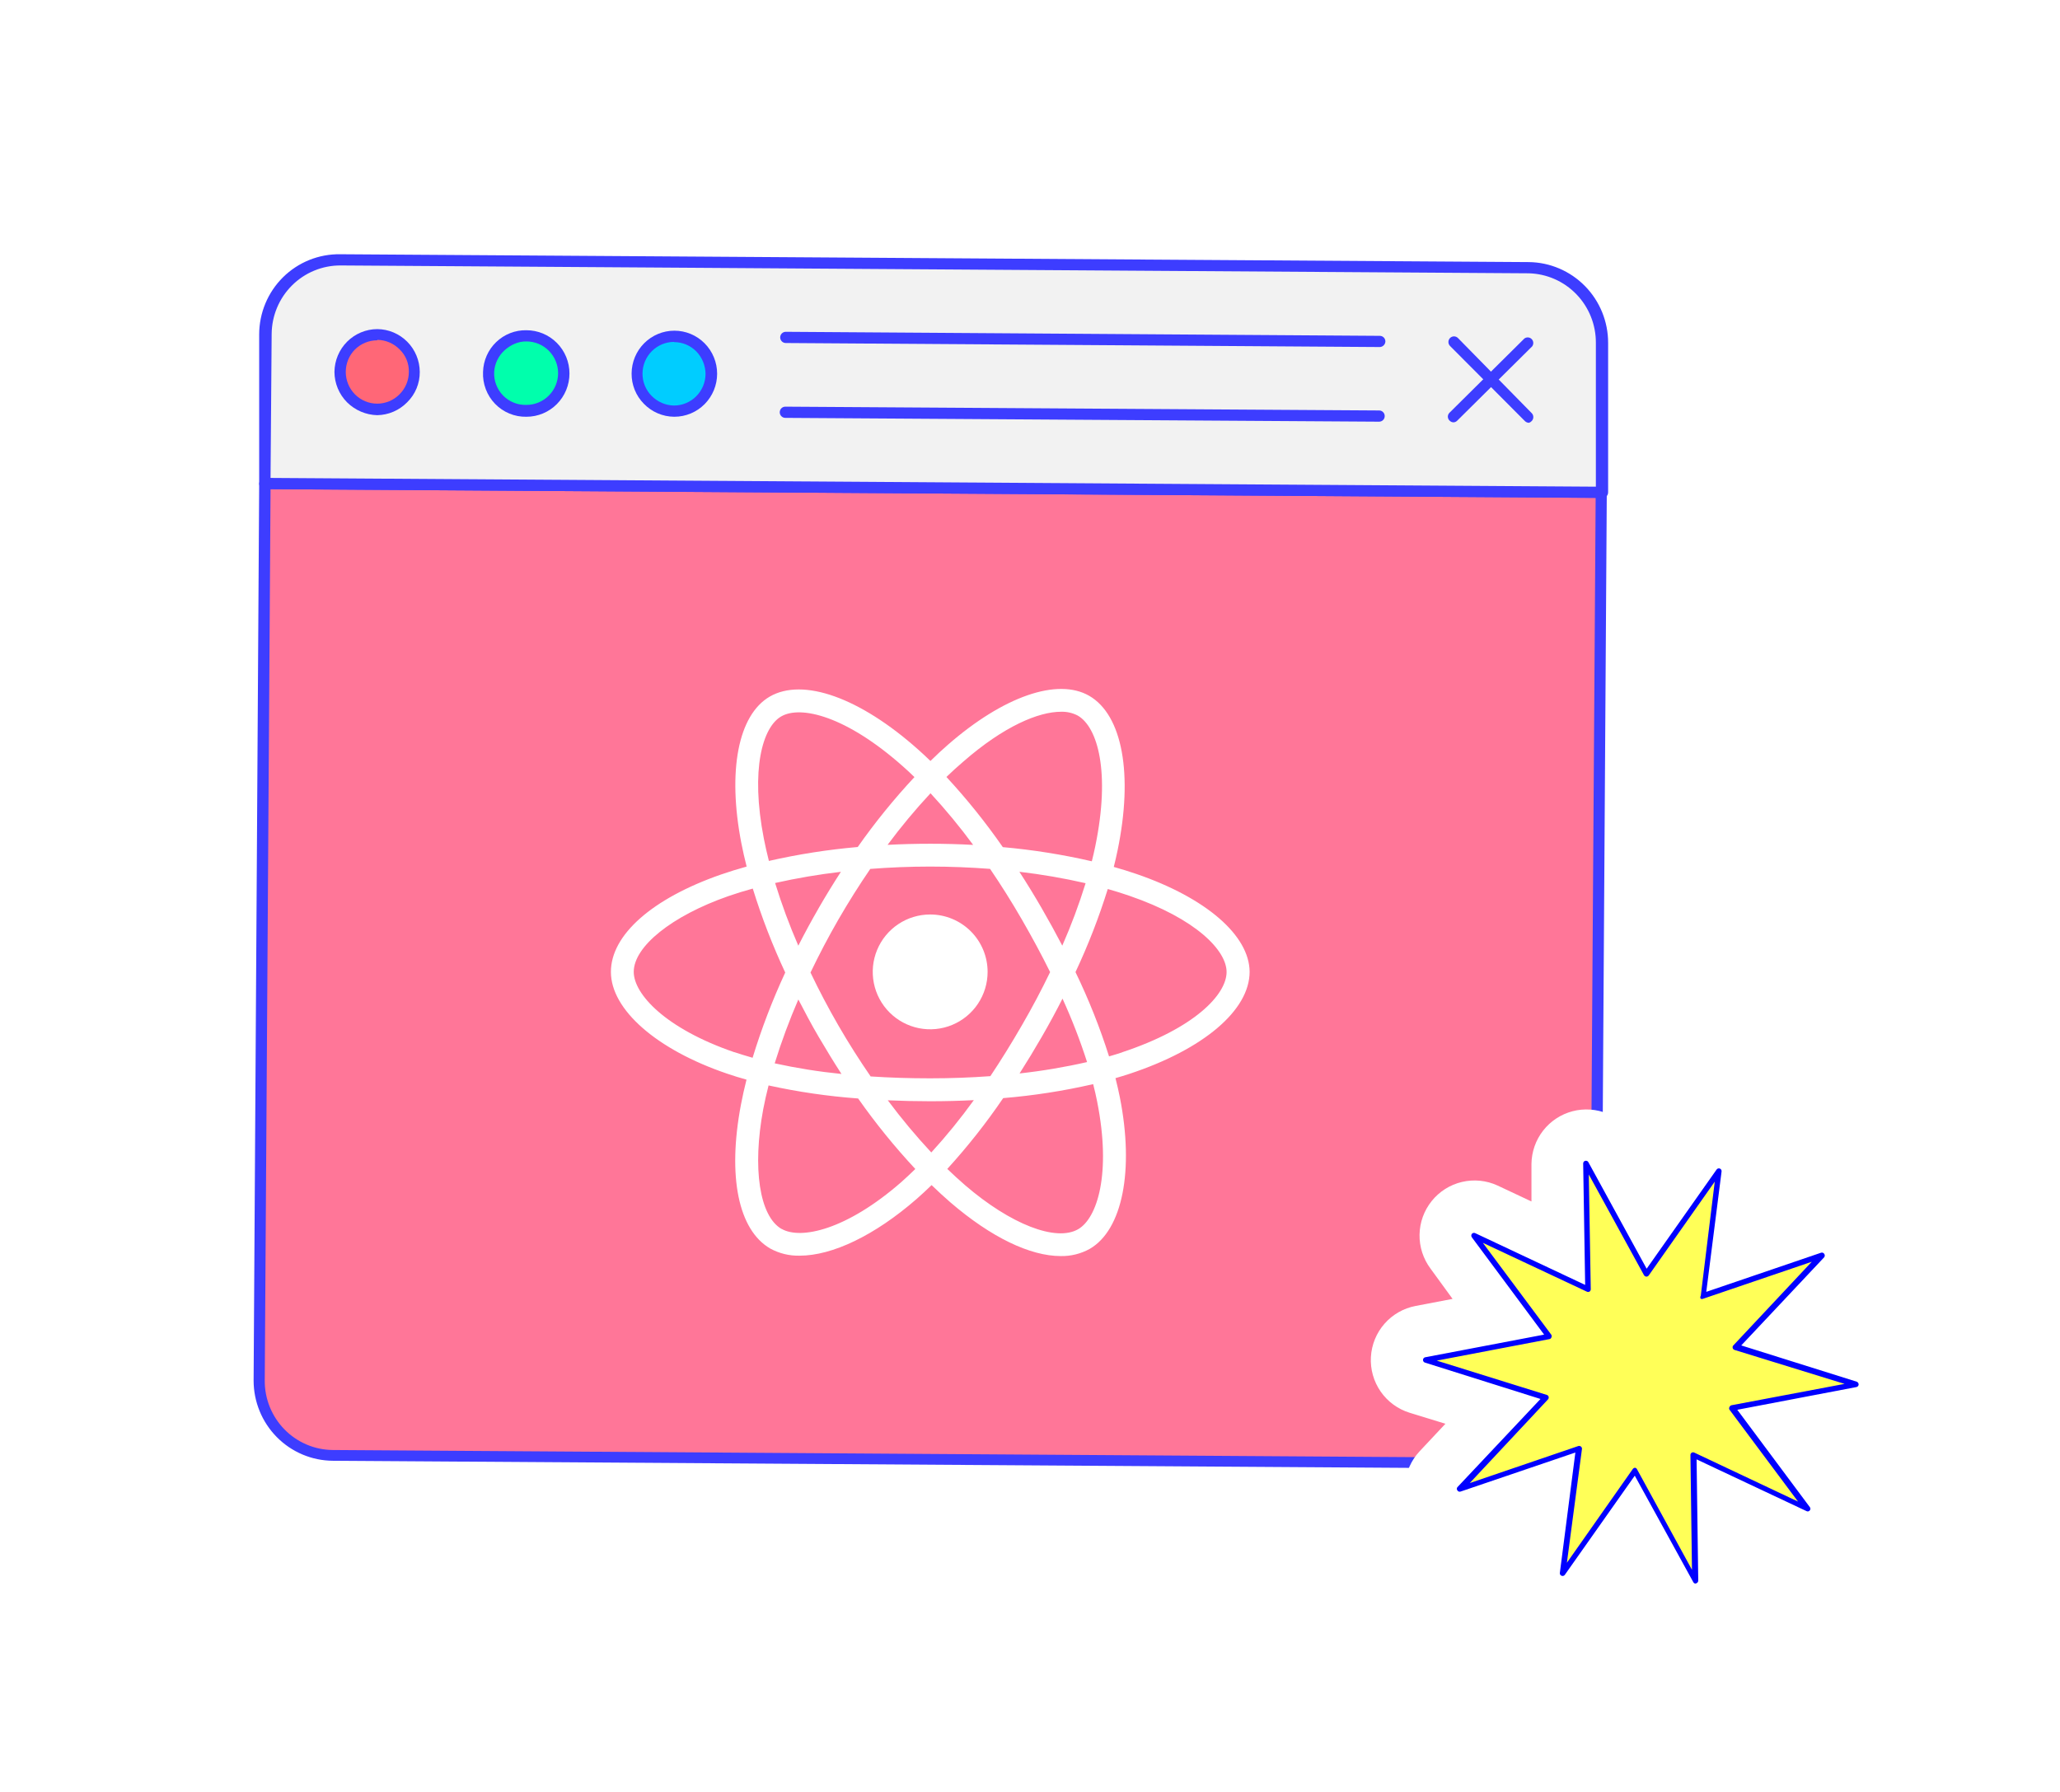 <svg width="223" height="194" viewBox="0 0 223 194" fill="none" xmlns="http://www.w3.org/2000/svg">
<g filter="url(#filter0_d)">
<path d="M164.703 170.525H164.559L35.965 169.676C30.661 169.637 25.587 167.491 21.847 163.705C18.108 159.92 16.006 154.8 16 149.462L16.747 36.092C16.779 30.752 18.91 25.642 22.673 21.877C26.436 18.113 31.527 16 36.833 16L36.978 16L165.499 16.849C170.826 16.894 175.919 19.062 179.661 22.878C183.403 26.694 185.49 31.847 185.464 37.208L184.789 150.433C184.751 155.771 182.618 160.877 178.857 164.64C175.095 168.404 170.008 170.518 164.703 170.525ZM40.113 145.434L160.676 146.235L161.376 41.091L40.836 40.266L40.113 145.434Z" fill="white"/>
<path d="M28.684 52.399L28.057 149.462C28.051 150.524 28.252 151.576 28.65 152.559C29.048 153.541 29.634 154.436 30.375 155.191C31.116 155.945 31.998 156.546 32.969 156.958C33.941 157.37 34.984 157.585 36.039 157.592L164.632 158.441C165.691 158.447 166.742 158.243 167.723 157.84C168.704 157.437 169.597 156.844 170.349 156.093C171.102 155.342 171.7 154.449 172.109 153.466C172.518 152.482 172.731 151.427 172.734 150.36L173.36 53.297L28.684 52.399Z" fill="#FF7698"/>
<path d="M164.704 158.998L36.038 158.149C33.757 158.136 31.574 157.215 29.965 155.587C28.357 153.959 27.454 151.757 27.454 149.462L28.057 52.398C28.057 52.237 28.12 52.083 28.233 51.969C28.346 51.855 28.5 51.791 28.66 51.791L173.336 52.738C173.496 52.738 173.649 52.802 173.762 52.916C173.875 53.029 173.939 53.184 173.939 53.344L173.312 150.408C173.28 152.689 172.361 154.866 170.751 156.473C169.142 158.079 166.971 158.985 164.704 158.998ZM29.287 52.956L28.66 149.462C28.653 150.443 28.839 151.416 29.206 152.325C29.574 153.235 30.116 154.062 30.801 154.76C31.486 155.459 32.301 156.015 33.2 156.396C34.098 156.778 35.063 156.978 36.038 156.984L164.656 157.833C166.617 157.833 168.499 157.052 169.89 155.662C171.281 154.27 172.069 152.382 172.082 150.408L172.733 53.903L29.287 52.956Z" fill="#3D3DFF"/>
<path d="M173.481 37.137C173.49 36.073 173.291 35.019 172.895 34.033C172.498 33.047 171.913 32.15 171.171 31.393C170.43 30.635 169.547 30.033 168.574 29.619C167.601 29.206 166.556 28.99 165.499 28.983L36.882 28.134C35.828 28.128 34.782 28.33 33.806 28.73C32.829 29.131 31.94 29.721 31.19 30.466C30.44 31.212 29.843 32.099 29.434 33.077C29.024 34.055 28.811 35.105 28.804 36.166V52.351L173.481 53.298V37.137Z" fill="#F2F2F2"/>
<path d="M173.36 53.903L28.684 52.957C28.528 52.963 28.376 52.909 28.259 52.805C28.142 52.701 28.07 52.555 28.057 52.399V36.213C28.057 35.06 28.285 33.919 28.728 32.855C29.171 31.791 29.82 30.827 30.636 30.018C31.453 29.21 32.422 28.573 33.486 28.145C34.55 27.717 35.688 27.507 36.834 27.526L165.5 28.375C167.789 28.401 169.976 29.336 171.584 30.977C173.192 32.617 174.09 34.831 174.084 37.135V53.297C174.086 53.388 174.067 53.478 174.029 53.56C173.992 53.643 173.937 53.717 173.867 53.775C173.797 53.833 173.716 53.875 173.628 53.897C173.54 53.919 173.449 53.921 173.36 53.903ZM29.287 51.743L172.757 52.69V37.111C172.764 35.151 172.009 33.267 170.653 31.861C169.296 30.455 167.446 29.639 165.5 29.589L36.882 28.739C35.907 28.733 34.94 28.92 34.037 29.29C33.133 29.659 32.311 30.205 31.617 30.894C30.923 31.584 30.37 32.404 29.991 33.308C29.612 34.213 29.414 35.183 29.407 36.165L29.287 51.743Z" fill="#3D3DFF"/>
<path d="M40.835 44.343C43.059 44.343 44.862 42.529 44.862 40.291C44.862 38.053 43.059 36.238 40.835 36.238C38.611 36.238 36.809 38.053 36.809 40.291C36.809 42.529 38.611 44.343 40.835 44.343Z" fill="#FF6777"/>
<path d="M40.834 44.949C39.614 44.919 38.451 44.424 37.579 43.565C36.705 42.692 36.211 41.505 36.205 40.265C36.217 39.036 36.71 37.861 37.576 36.993C38.442 36.126 39.612 35.637 40.834 35.63C42.054 35.637 43.221 36.127 44.084 36.995C44.946 37.863 45.434 39.038 45.44 40.265C45.445 40.88 45.326 41.49 45.09 42.057C44.853 42.625 44.505 43.138 44.065 43.565C43.209 44.433 42.05 44.93 40.834 44.949ZM40.834 36.844C39.932 36.845 39.066 37.202 38.423 37.839C37.787 38.484 37.43 39.356 37.43 40.265C37.43 41.174 37.787 42.046 38.423 42.692C38.739 43.012 39.115 43.266 39.529 43.439C39.942 43.612 40.386 43.701 40.834 43.701C41.282 43.701 41.726 43.612 42.14 43.439C42.554 43.266 42.93 43.012 43.245 42.692C43.566 42.375 43.821 41.998 43.995 41.581C44.169 41.164 44.258 40.717 44.258 40.265C44.27 39.814 44.188 39.365 44.018 38.947C43.848 38.529 43.593 38.152 43.27 37.839C42.634 37.184 41.767 36.809 40.858 36.795L40.834 36.844Z" fill="#3D3DFF"/>
<path d="M56.896 44.439C59.12 44.439 60.922 42.624 60.922 40.386C60.922 38.148 59.12 36.334 56.896 36.334C54.672 36.334 52.869 38.148 52.869 40.386C52.869 42.624 54.672 44.439 56.896 44.439Z" fill="#00FFAC"/>
<path d="M56.992 45.12C56.361 45.134 55.733 45.017 55.148 44.776C54.564 44.536 54.034 44.177 53.593 43.721C53.152 43.266 52.809 42.725 52.585 42.13C52.361 41.536 52.26 40.901 52.29 40.267C52.322 39.041 52.834 37.879 53.716 37.033C54.597 36.187 55.775 35.727 56.992 35.753C58.227 35.753 59.41 36.246 60.283 37.125C61.156 38.003 61.646 39.194 61.646 40.436C61.646 41.678 61.156 42.87 60.283 43.748C59.41 44.626 58.227 45.12 56.992 45.12ZM56.992 36.966C56.108 36.946 55.25 37.343 54.599 37.945C53.947 38.546 53.552 39.378 53.496 40.267C53.472 40.737 53.546 41.208 53.713 41.648C53.879 42.088 54.135 42.489 54.464 42.824C54.793 43.16 55.188 43.423 55.623 43.596C56.058 43.77 56.525 43.851 56.992 43.834C57.896 43.834 58.764 43.474 59.405 42.833C60.047 42.192 60.41 41.322 60.416 40.412C60.416 39.959 60.328 39.511 60.156 39.093C59.984 38.675 59.731 38.295 59.413 37.975C59.095 37.656 58.718 37.402 58.303 37.229C57.887 37.055 57.442 36.966 56.992 36.966Z" fill="#3D3DFF"/>
<path d="M72.978 44.56C75.201 44.56 77.004 42.746 77.004 40.508C77.004 38.27 75.201 36.456 72.978 36.456C70.754 36.456 68.951 38.27 68.951 40.508C68.951 42.746 70.754 44.56 72.978 44.56Z" fill="#00CDFF"/>
<path d="M72.977 45.119C72.365 45.114 71.76 44.988 71.198 44.746C70.635 44.505 70.125 44.153 69.698 43.712C69.272 43.282 68.936 42.77 68.708 42.208C68.481 41.645 68.367 41.043 68.372 40.436C68.378 39.205 68.869 38.026 69.736 37.157C70.604 36.289 71.778 35.801 73.001 35.801C74.229 35.801 75.407 36.292 76.275 37.166C77.143 38.04 77.631 39.225 77.631 40.46C77.631 41.696 77.143 42.881 76.275 43.755C75.407 44.629 74.229 45.119 73.001 45.119H72.977ZM72.977 37.015C72.073 37.014 71.206 37.374 70.565 38.015C69.923 38.656 69.56 39.526 69.553 40.436C69.549 40.886 69.634 41.333 69.804 41.75C69.974 42.167 70.225 42.545 70.542 42.863C71.181 43.512 72.045 43.887 72.953 43.906C73.857 43.906 74.725 43.546 75.366 42.905C76.007 42.264 76.371 41.394 76.377 40.485C76.368 39.578 76.014 38.71 75.389 38.058C75.074 37.735 74.699 37.479 74.285 37.304C73.871 37.129 73.426 37.039 72.977 37.039V37.015Z" fill="#3D3DFF"/>
<path d="M165.5 45.774C165.337 45.767 165.182 45.697 165.067 45.58L156.965 37.451C156.853 37.335 156.791 37.179 156.794 37.018C156.796 36.856 156.862 36.702 156.977 36.589C157.092 36.477 157.246 36.415 157.407 36.417C157.568 36.419 157.721 36.486 157.833 36.602L165.814 44.731C165.924 44.844 165.986 44.996 165.986 45.155C165.986 45.314 165.924 45.467 165.814 45.58C165.73 45.674 165.622 45.741 165.5 45.774Z" fill="#3D3DFF"/>
<path d="M157.349 45.725C157.267 45.724 157.187 45.706 157.112 45.673C157.038 45.639 156.97 45.591 156.915 45.531C156.857 45.477 156.811 45.411 156.78 45.338C156.749 45.265 156.732 45.186 156.732 45.106C156.732 45.027 156.749 44.948 156.78 44.875C156.811 44.802 156.857 44.736 156.915 44.682L165.017 36.65C165.133 36.562 165.277 36.52 165.421 36.53C165.566 36.54 165.702 36.603 165.805 36.706C165.908 36.809 165.97 36.946 165.98 37.092C165.99 37.238 165.948 37.382 165.861 37.499L157.759 45.531C157.652 45.647 157.506 45.717 157.349 45.725Z" fill="#3D3DFF"/>
<path d="M149.369 37.572L85.06 37.136C84.9 37.136 84.747 37.072 84.634 36.958C84.521 36.844 84.457 36.69 84.457 36.529C84.457 36.368 84.521 36.214 84.634 36.1C84.747 35.986 84.9 35.922 85.06 35.922L149.369 36.359C149.529 36.359 149.682 36.423 149.795 36.537C149.908 36.651 149.971 36.805 149.971 36.966C149.966 37.125 149.9 37.276 149.788 37.388C149.676 37.501 149.526 37.566 149.369 37.572Z" fill="#3D3DFF"/>
<path d="M149.296 45.653L85.012 45.24C84.852 45.24 84.698 45.176 84.585 45.062C84.472 44.949 84.409 44.794 84.409 44.633C84.409 44.473 84.472 44.318 84.585 44.205C84.698 44.091 84.852 44.027 85.012 44.027L149.32 44.439C149.476 44.446 149.623 44.512 149.731 44.625C149.839 44.739 149.899 44.889 149.899 45.046C149.899 45.207 149.835 45.361 149.722 45.475C149.609 45.589 149.456 45.653 149.296 45.653Z" fill="#3D3DFF"/>
<path d="M200.903 149.872L187.541 152.426L195.675 163.343L183.373 157.521L183.564 171.158L177.014 159.203L169.178 170.335L170.892 156.817L158.019 161.207L167.331 151.28L154.339 147.236L167.701 144.694L159.567 133.777L171.869 139.588L171.678 125.962L178.216 137.917L186.064 126.773L184.35 140.292L197.223 135.913L187.91 145.84L200.903 149.872Z" fill="white"/>
<path d="M183.564 177.11C182.496 177.112 181.448 176.826 180.528 176.283C179.608 175.739 178.851 174.958 178.336 174.02L176.383 170.44L174.002 173.769C173.226 174.828 172.123 175.601 170.863 175.968C169.604 176.334 168.26 176.274 167.038 175.797C165.816 175.32 164.786 174.452 164.108 173.328C163.429 172.204 163.139 170.887 163.283 169.581L163.796 165.537L159.937 166.849C158.679 167.277 157.314 167.272 156.06 166.833C154.805 166.394 153.734 165.548 153.015 164.428C152.296 163.309 151.971 161.981 152.093 160.655C152.214 159.33 152.775 158.083 153.685 157.113L156.471 154.142L152.589 152.949C151.319 152.555 150.216 151.747 149.458 150.653C148.699 149.559 148.328 148.242 148.404 146.912C148.479 145.581 148.996 144.315 149.874 143.314C150.751 142.313 151.938 141.635 153.244 141.388L157.245 140.624L154.864 137.355C154.068 136.294 153.647 134.997 153.669 133.67C153.691 132.343 154.154 131.062 154.986 130.028C155.816 128.994 156.968 128.267 158.257 127.963C159.546 127.658 160.9 127.793 162.104 128.346L165.784 130.076V126.008C165.8 124.701 166.244 123.435 167.047 122.405C167.851 121.375 168.97 120.638 170.232 120.307C171.494 119.977 172.83 120.071 174.034 120.574C175.238 121.078 176.243 121.964 176.895 123.097L178.86 126.676L181.242 123.347C182.019 122.287 183.123 121.513 184.383 121.146C185.644 120.78 186.99 120.841 188.213 121.32C189.435 121.798 190.465 122.669 191.143 123.795C191.821 124.921 192.108 126.24 191.96 127.547L191.46 131.568L195.307 130.255C196.565 129.827 197.93 129.833 199.184 130.272C200.438 130.711 201.51 131.557 202.229 132.677C202.948 133.796 203.272 135.124 203.151 136.45C203.029 137.775 202.469 139.022 201.559 139.991L198.772 142.962L202.666 144.156C203.972 144.526 205.113 145.332 205.9 146.44C206.686 147.549 207.071 148.893 206.99 150.25C206.909 151.608 206.368 152.897 205.456 153.904C204.544 154.912 203.316 155.576 201.976 155.789L197.974 156.54L200.356 159.81C201.155 160.876 201.574 162.18 201.547 163.513C201.52 164.846 201.048 166.132 200.206 167.164C199.365 168.197 198.202 168.918 196.904 169.211C195.605 169.504 194.247 169.353 193.044 168.782L189.364 167.04V171.121C189.373 171.91 189.227 172.694 188.931 173.426C188.637 174.158 188.199 174.824 187.646 175.385C187.092 175.947 186.432 176.393 185.705 176.697C184.978 177.001 184.198 177.158 183.41 177.158L183.564 177.11ZM177.014 153.247H177.36C177.895 153.274 178.424 153.374 178.932 153.546C179.284 153.151 179.684 152.803 180.123 152.508C180.578 152.216 181.071 151.987 181.588 151.828C181.644 151.288 181.772 150.758 181.968 150.252C182.165 149.752 182.425 149.278 182.743 148.845C182.471 148.379 182.266 147.877 182.135 147.353C181.997 146.832 181.929 146.294 181.933 145.754C181.438 145.539 180.973 145.258 180.551 144.919C180.135 144.576 179.77 144.174 179.468 143.726C178.941 143.847 178.399 143.892 177.86 143.857C177.324 143.828 176.795 143.724 176.288 143.547C175.938 143.947 175.538 144.3 175.097 144.597C174.641 144.888 174.149 145.117 173.632 145.277C173.579 145.812 173.455 146.338 173.263 146.84C173.066 147.343 172.802 147.817 172.477 148.248C172.749 148.715 172.957 149.217 173.096 149.74C173.237 150.261 173.301 150.799 173.287 151.338C173.785 151.553 174.251 151.838 174.668 152.185C175.092 152.538 175.465 152.947 175.776 153.402C176.167 153.31 176.565 153.253 176.967 153.235L177.014 153.247Z" fill="white"/>
<path d="M200.903 149.872L187.541 152.426L195.675 163.343L183.373 157.521L183.564 171.158L177.014 159.203L169.178 170.335L170.892 156.817L158.019 161.207L167.331 151.28L154.339 147.236L167.701 144.694L159.567 133.777L171.869 139.588L171.678 125.962L178.216 137.917L186.064 126.773L184.35 140.292L197.223 135.913L187.91 145.84L200.903 149.872Z" fill="#FFFF58"/>
<path d="M183.565 171.444C183.511 171.448 183.457 171.434 183.411 171.407C183.364 171.379 183.327 171.338 183.303 171.289L176.968 159.763L169.394 170.502C169.353 170.556 169.296 170.595 169.232 170.612C169.167 170.629 169.098 170.624 169.036 170.597C168.976 170.574 168.925 170.53 168.893 170.473C168.86 170.417 168.848 170.351 168.858 170.287L170.537 157.258L158.116 161.482C158.053 161.505 157.984 161.506 157.922 161.485C157.858 161.463 157.805 161.419 157.77 161.362C157.728 161.312 157.704 161.249 157.704 161.183C157.704 161.118 157.728 161.054 157.77 161.004L166.762 151.459L154.257 147.522C154.195 147.504 154.141 147.466 154.102 147.414C154.064 147.363 154.043 147.3 154.043 147.235C154.043 147.171 154.064 147.108 154.102 147.057C154.141 147.005 154.195 146.967 154.257 146.949L167.155 144.491L159.33 133.956C159.291 133.902 159.27 133.837 159.27 133.771C159.27 133.704 159.291 133.639 159.33 133.586C159.372 133.534 159.43 133.498 159.495 133.482C159.559 133.467 159.628 133.474 159.688 133.503L171.597 139.11L171.382 125.962C171.381 125.895 171.403 125.83 171.444 125.778C171.485 125.725 171.543 125.689 171.609 125.675C171.672 125.659 171.739 125.664 171.8 125.69C171.86 125.716 171.91 125.761 171.942 125.819L178.254 137.356L185.828 126.618C185.866 126.565 185.92 126.525 185.982 126.506C186.045 126.486 186.112 126.488 186.173 126.511C186.237 126.534 186.291 126.579 186.325 126.638C186.36 126.697 186.374 126.765 186.364 126.833L184.708 139.862L197.13 135.626C197.192 135.605 197.26 135.605 197.322 135.626C197.385 135.648 197.439 135.69 197.475 135.745C197.515 135.799 197.536 135.864 197.536 135.93C197.536 135.997 197.515 136.062 197.475 136.115L188.495 145.661L200.988 149.586C201.052 149.609 201.107 149.651 201.145 149.706C201.184 149.762 201.204 149.828 201.202 149.896C201.198 149.964 201.171 150.027 201.125 150.077C201.08 150.127 201.019 150.16 200.952 150.171L188.067 152.629L195.915 163.164C195.958 163.214 195.981 163.277 195.981 163.343C195.981 163.409 195.958 163.472 195.915 163.522C195.877 163.575 195.821 163.612 195.757 163.627C195.694 163.643 195.627 163.635 195.57 163.605L183.66 157.998L183.839 171.122C183.839 171.19 183.817 171.256 183.776 171.31C183.735 171.363 183.678 171.402 183.613 171.421L183.565 171.444ZM176.968 158.904C177.018 158.906 177.066 158.921 177.109 158.949C177.151 158.976 177.184 159.015 177.206 159.06L183.16 169.953L182.994 157.532C182.992 157.48 183.005 157.428 183.03 157.382C183.055 157.336 183.092 157.297 183.137 157.27C183.18 157.246 183.229 157.233 183.279 157.233C183.329 157.233 183.378 157.246 183.422 157.27L194.641 162.567L187.221 152.617C187.195 152.574 187.181 152.524 187.181 152.473C187.181 152.423 187.195 152.373 187.221 152.33C187.239 152.283 187.268 152.242 187.305 152.209C187.342 152.175 187.387 152.151 187.436 152.139L199.678 149.825L187.769 146.15C187.719 146.136 187.674 146.109 187.638 146.07C187.602 146.033 187.578 145.986 187.567 145.935C187.554 145.887 187.554 145.836 187.566 145.788C187.579 145.74 187.603 145.696 187.638 145.661L196.129 136.604L184.387 140.602C184.343 140.625 184.294 140.637 184.244 140.637C184.194 140.637 184.145 140.625 184.101 140.602C184.072 140.552 184.058 140.496 184.06 140.439C184.062 140.382 184.081 140.326 184.113 140.28L185.626 127.93L178.48 138.084C178.449 138.125 178.41 138.157 178.364 138.18C178.319 138.203 178.269 138.215 178.218 138.215C178.168 138.209 178.12 138.192 178.076 138.165C178.033 138.138 177.996 138.102 177.968 138.06L171.99 127.155L172.204 139.587C172.203 139.638 172.19 139.687 172.165 139.731C172.14 139.775 172.104 139.812 172.061 139.838C172.017 139.861 171.968 139.873 171.918 139.873C171.869 139.873 171.819 139.861 171.775 139.838L160.521 134.553L167.94 144.515C167.963 144.56 167.975 144.609 167.975 144.658C167.975 144.708 167.963 144.757 167.94 144.802C167.923 144.849 167.893 144.892 167.853 144.923C167.813 144.955 167.765 144.975 167.714 144.981L155.531 147.307L167.441 151.018C167.489 151.031 167.533 151.056 167.569 151.092C167.604 151.128 167.63 151.172 167.643 151.221C167.656 151.271 167.656 151.323 167.643 151.373C167.631 151.423 167.606 151.469 167.572 151.507L159.104 160.563L170.858 156.554C170.907 156.54 170.959 156.538 171.009 156.548C171.059 156.558 171.105 156.581 171.144 156.614C171.183 156.644 171.214 156.684 171.232 156.731C171.251 156.777 171.258 156.827 171.251 156.876L169.62 169.19L176.765 159.024C176.814 158.959 176.887 158.916 176.968 158.904Z" fill="#0000FF"/>
<path d="M100.694 99.006C99.464 99.006 98.262 99.37 97.24 100.053C96.217 100.736 95.42 101.707 94.95 102.843C94.479 103.978 94.356 105.228 94.596 106.434C94.836 107.639 95.428 108.747 96.298 109.616C97.167 110.485 98.275 111.077 99.481 111.317C100.687 111.556 101.937 111.434 103.073 110.963C104.209 110.493 105.18 109.696 105.863 108.674C106.546 107.652 106.911 106.45 106.911 105.221C106.911 103.573 106.256 101.992 105.09 100.826C103.924 99.661 102.343 99.006 100.694 99.006Z" fill="white"/>
<path d="M123.041 94.627C122.247 94.354 121.424 94.097 120.569 93.858C120.718 93.265 120.855 92.679 120.975 92.093C122.688 83.834 121.508 77.411 117.904 75.329C114.486 73.359 108.633 75.382 102.624 80.623C101.992 81.173 101.356 81.759 100.724 82.387C100.283 81.96 99.842 81.547 99.404 81.159C93.088 75.523 86.924 73.335 83.326 75.417C79.901 77.411 78.74 83.474 80.254 91.288C80.417 92.114 80.607 92.957 80.826 93.819C79.859 94.087 78.923 94.376 78.027 94.687C70.584 97.284 66.132 101.223 66.132 105.222C66.132 109.309 71.075 113.639 78.694 116.233C79.368 116.466 80.071 116.682 80.812 116.886C80.579 117.807 80.374 118.714 80.209 119.597C78.736 127.361 79.926 133.178 83.386 135.175C84.359 135.707 85.455 135.972 86.563 135.945C90.094 135.945 94.684 133.763 99.227 129.804C99.764 129.333 100.304 128.833 100.848 128.304C101.529 128.964 102.211 129.592 102.888 130.178C107.298 133.968 111.521 135.987 114.822 135.987C115.923 136.01 117.012 135.739 117.974 135.203C121.505 133.153 122.793 126.733 121.229 118.813C121.095 118.132 120.933 117.437 120.753 116.724C121.272 116.576 121.78 116.42 122.271 116.258C130.292 113.604 135.274 109.369 135.274 105.211C135.249 101.276 130.571 97.217 123.041 94.627ZM104.262 82.472C108.689 78.604 112.439 77.058 114.853 77.058C115.486 77.037 116.114 77.18 116.675 77.475C118.815 78.71 120.23 83.559 118.567 91.616C118.458 92.149 118.331 92.693 118.193 93.247C115.021 92.516 111.802 92.004 108.558 91.715C106.702 89.044 104.663 86.505 102.454 84.117C103.051 83.541 103.651 82.991 104.262 82.472ZM110.617 111.013C109.497 112.952 108.361 114.784 107.21 116.509C105.092 116.664 102.913 116.745 100.685 116.745C98.458 116.745 96.311 116.674 94.249 116.54C93.035 114.776 91.859 112.926 90.761 111.028C89.663 109.129 88.657 107.209 87.739 105.292C88.66 103.369 89.67 101.442 90.758 99.554C91.856 97.655 93.014 95.82 94.21 94.073C96.329 93.907 98.511 93.819 100.692 93.819C102.874 93.819 105.063 93.907 107.178 94.069C108.357 95.802 109.512 97.63 110.613 99.54C111.715 101.449 112.76 103.383 113.678 105.243C112.756 107.152 111.736 109.086 110.617 111.013ZM115.019 108.116C116.039 110.351 116.927 112.644 117.678 114.984C115.268 115.535 112.827 115.946 110.37 116.216C111.182 114.945 111.984 113.623 112.777 112.249C113.571 110.875 114.318 109.497 115.019 108.116ZM100.816 124.771C99.144 122.976 97.572 121.091 96.106 119.124C97.596 119.19 99.126 119.224 100.696 119.226C102.292 119.226 103.873 119.184 105.42 119.106C103.995 121.081 102.458 122.973 100.816 124.771ZM91.093 116.272C88.663 116.029 86.249 115.645 83.862 115.122C84.591 112.772 85.445 110.465 86.422 108.208C87.128 109.563 87.834 110.918 88.629 112.263C89.423 113.608 90.246 114.973 91.093 116.272ZM88.622 98.326C87.845 99.67 87.107 101.029 86.419 102.384C85.457 100.17 84.619 97.905 83.908 95.597C86.259 95.069 88.636 94.665 91.029 94.387C90.201 95.665 89.397 96.977 88.618 98.326H88.622ZM100.731 85.881C102.372 87.658 103.912 89.524 105.346 91.472C103.813 91.389 102.265 91.348 100.7 91.348C99.143 91.348 97.6 91.387 96.082 91.468C97.526 89.521 99.079 87.656 100.731 85.881ZM112.753 98.304C111.976 96.96 111.171 95.65 110.352 94.383C112.762 94.664 115.154 95.077 117.519 95.619C116.806 97.919 115.964 100.176 114.995 102.381C114.296 101.04 113.548 99.681 112.753 98.304ZM82.694 90.822C81.215 83.266 82.567 78.72 84.562 77.566C86.68 76.331 91.623 77.527 97.762 82.987C98.172 83.34 98.581 83.736 98.991 84.131C96.773 86.51 94.722 89.04 92.851 91.701C89.615 91.983 86.402 92.487 83.234 93.208C83.029 92.393 82.846 91.595 82.694 90.822ZM79.492 113.918C72.011 111.352 68.604 107.611 68.604 105.222C68.604 102.469 72.724 99.159 78.842 97.02C79.682 96.727 80.569 96.455 81.49 96.201C82.452 99.308 83.626 102.346 85.003 105.292C83.614 108.283 82.434 111.365 81.472 114.518C80.78 114.324 80.12 114.116 79.492 113.908V113.918ZM84.608 133.054C82.21 131.671 81.43 126.458 82.623 120.08C82.779 119.251 82.976 118.39 83.199 117.514C86.393 118.215 89.632 118.687 92.894 118.926C94.781 121.609 96.85 124.16 99.086 126.56C98.581 127.054 98.076 127.524 97.575 127.972C91.623 133.174 86.68 134.233 84.608 133.043V133.054ZM118.779 119.314C120.315 127.079 118.779 131.886 116.714 133.079C114.317 134.466 109.399 132.553 104.477 128.318C103.838 127.767 103.192 127.171 102.546 126.553C104.742 124.144 106.764 121.583 108.597 118.887C111.876 118.616 115.131 118.11 118.338 117.373C118.504 118.023 118.656 118.672 118.779 119.304V119.314ZM121.47 113.936C121.014 114.088 120.537 114.229 120.057 114.37C119.067 111.245 117.853 108.195 116.424 105.243C117.795 102.328 118.963 99.322 119.92 96.247C120.718 96.476 121.494 96.716 122.239 96.974C129.523 99.48 132.781 102.924 132.781 105.232C132.778 107.689 129.283 111.338 121.47 113.925V113.936Z" fill="white"/>
</g>
<defs>
<filter id="filter0_d" x="0" y="0" width="223" height="193.158" filterUnits="userSpaceOnUse" color-interpolation-filters="sRGB">
<feFlood flood-opacity="0" result="BackgroundImageFix"/>
<feColorMatrix in="SourceAlpha" type="matrix" values="0 0 0 0 0 0 0 0 0 0 0 0 0 0 0 0 0 0 127 0"/>
<feOffset/>
<feGaussianBlur stdDeviation="8"/>
<feColorMatrix type="matrix" values="0 0 0 0 0.353 0 0 0 0 0.471 0 0 0 0 1 0 0 0 1 0"/>
<feBlend mode="normal" in2="BackgroundImageFix" result="effect1_dropShadow"/>
<feBlend mode="normal" in="SourceGraphic" in2="effect1_dropShadow" result="shape"/>
</filter>
</defs>
</svg>
